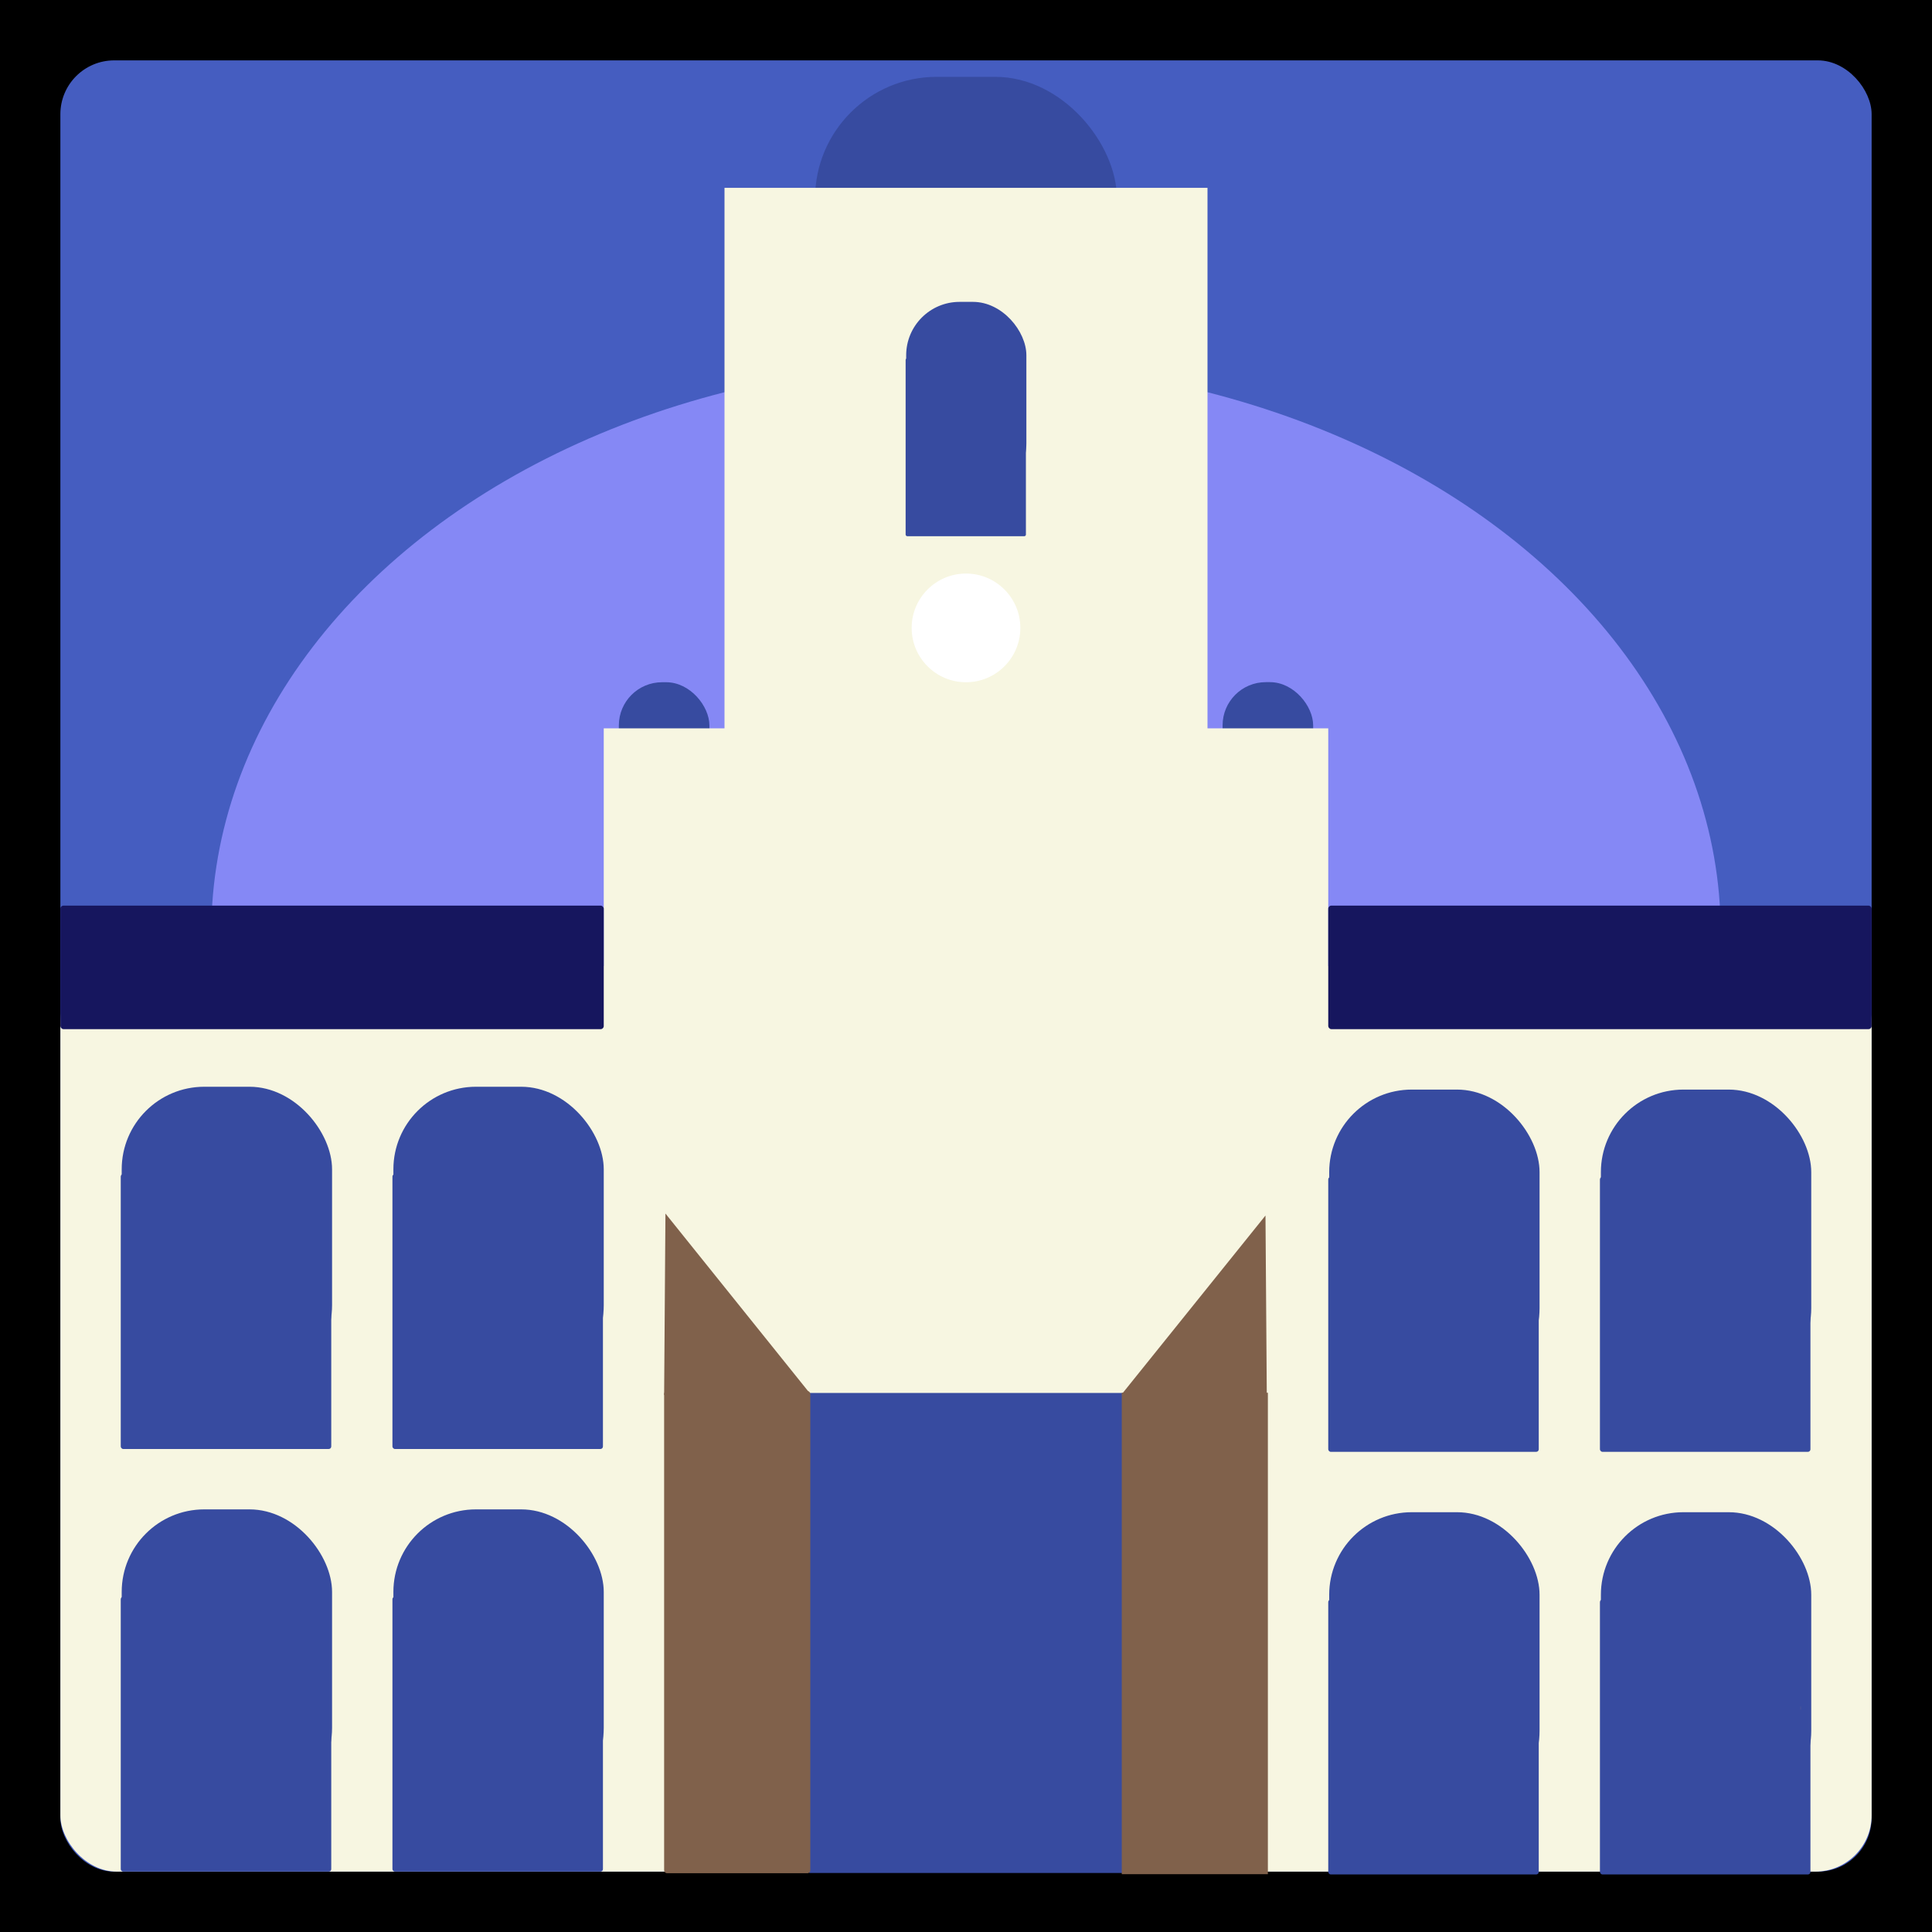<?xml version="1.0" encoding="UTF-8" standalone="no"?>
<!-- Created with Inkscape (http://www.inkscape.org/) -->

<svg
   version="1.1"
   id="svg1"
   width="320"
   height="320"
   viewBox="0 0 320 320"
   xmlns="http://www.w3.org/2000/svg"
   xmlns:svg="http://www.w3.org/2000/svg">
  <rect x="0" y="0" width="320" height="320" fill="#808080" stroke="none"/>
  <defs
     id="defs1" />
  <g
     id="g1">
    <rect
       style="fill:#000000;stroke-width:0.922"
       id="rect4"
       width="320"
       height="320"
       x="0"
       y="0"
       ry="18.754"
       rx="0" />
    <rect
       style="fill:#455dc0;fill-opacity:1;stroke:none;stroke-width:1.233;stroke-opacity:1"
       id="rect8"
       width="300"
       height="300"
       x="10"
       y="10"
       ry="8.915" />
    <ellipse
       style="fill:#8588f5;fill-opacity:1;stroke:none;stroke-width:0.987;stroke-opacity:1"
       id="path7"
       ry="94.439"
       rx="125"
       cy="154.439"
       cx="160" />
    <rect
       style="fill:#f7f6e1;fill-opacity:1;stroke-width:0.779"
       id="rect1"
       width="300"
       height="150"
       x="10"
       y="160"
       ry="9.332" />
    <rect
       style="fill:#374ba0;fill-opacity:1;stroke-width:0.436"
       id="rect3-36-3-3-4"
       width="15"
       height="26.096"
       x="102.5"
       y="113"
       ry="7.156" />
    <rect
       style="fill:#374ba0;fill-opacity:1;stroke-width:0.436"
       id="rect3-36-3-3-4-2"
       width="15"
       height="26.096"
       x="202.5"
       y="112.985"
       ry="7.156" />
    <rect
       style="fill:#374ba0;fill-opacity:1;stroke-width:0.99"
       id="rect3-36-3-3-4-2-2"
       width="50"
       height="40.332"
       x="135"
       y="12.728"
       ry="20.155" />
    <rect
       style="fill:#f7f6e1;fill-opacity:1;stroke-width:0.299"
       id="rect1-7"
       width="120"
       height="55.314"
       x="100"
       y="120.637" />
    <rect
       style="fill:#f7f6e1;fill-opacity:1;stroke-width:0.33"
       id="rect1-7-7"
       width="80"
       height="101.148"
       x="120"
       y="31.113" />
    <rect
       style="fill:#16165e;fill-opacity:1;stroke-width:0.765"
       id="rect2"
       width="90"
       height="20.459"
       x="10"
       y="150"
       ry="0.511" />
    <rect
       style="fill:#16165e;fill-opacity:1;stroke-width:0.765"
       id="rect2-3"
       width="90"
       height="20.459"
       x="220"
       y="150"
       ry="0.511" />
    <rect
       style="fill:#374ba0;fill-opacity:1;stroke-width:1.523"
       id="rect3-1-5"
       width="55.124"
       height="79.507"
       x="134.026"
       y="230.718"
       ry="0" />
    <rect
       style="fill:#80614b;fill-opacity:1;stroke-width:1.015"
       id="rect3-1-5-6"
       width="24.2"
       height="79.742"
       x="185.8"
       y="230.682"
       ry="0" />
    <rect
       style="fill:#80614b;fill-opacity:1;stroke-width:1.015"
       id="rect3-1-5-6-1"
       width="24.213"
       height="79.863"
       x="110"
       y="230.4"
       ry="0.468" />
    <rect
       style="fill:#374ba0;fill-opacity:1;stroke-width:0.919"
       id="rect3-2"
       width="34.866"
       height="45.539"
       x="20"
       y="264.461"
       ry="0.417" />
    <rect
       style="fill:#374ba0;fill-opacity:1;stroke-width:0.919"
       id="rect3-36-3"
       width="34.842"
       height="49.875"
       x="20.158"
       y="250"
       ry="13.676" />
    <rect
       style="fill:#374ba0;fill-opacity:1;stroke-width:0.919"
       id="rect3-2-1"
       width="34.866"
       height="45.539"
       x="65"
       y="264.461"
       ry="0.417" />
    <rect
       style="fill:#374ba0;fill-opacity:1;stroke-width:0.919"
       id="rect3-36-3-2"
       width="34.842"
       height="49.875"
       x="65.158"
       y="250"
       ry="13.676" />
    <rect
       style="fill:#374ba0;fill-opacity:1;stroke-width:0.919"
       id="rect3-2-6"
       width="34.866"
       height="45.539"
       x="20"
       y="194.461"
       ry="0.417" />
    <rect
       style="fill:#374ba0;fill-opacity:1;stroke-width:0.919"
       id="rect3-36-3-0"
       width="34.842"
       height="49.875"
       x="20.158"
       y="180"
       ry="13.676" />
    <rect
       style="fill:#374ba0;fill-opacity:1;stroke-width:0.919"
       id="rect3-2-1-6"
       width="34.866"
       height="45.539"
       x="65"
       y="194.461"
       ry="0.417" />
    <rect
       style="fill:#374ba0;fill-opacity:1;stroke-width:0.919"
       id="rect3-36-3-2-2"
       width="34.842"
       height="49.875"
       x="65.158"
       y="180"
       ry="13.676" />
    <rect
       style="fill:#374ba0;fill-opacity:1;stroke-width:0.919"
       id="rect3-2-9"
       width="34.866"
       height="45.539"
       x="220"
       y="264.93"
       ry="0.417" />
    <rect
       style="fill:#374ba0;fill-opacity:1;stroke-width:0.919"
       id="rect3-36-3-20"
       width="34.842"
       height="49.875"
       x="220.158"
       y="250.469"
       ry="13.676" />
    <rect
       style="fill:#374ba0;fill-opacity:1;stroke-width:0.919"
       id="rect3-2-1-2"
       width="34.866"
       height="45.539"
       x="265"
       y="264.93"
       ry="0.417" />
    <rect
       style="fill:#374ba0;fill-opacity:1;stroke-width:0.919"
       id="rect3-36-3-2-3"
       width="34.842"
       height="49.875"
       x="265.158"
       y="250.469"
       ry="13.676" />
    <rect
       style="fill:#374ba0;fill-opacity:1;stroke-width:0.919"
       id="rect3-2-6-7"
       width="34.866"
       height="45.539"
       x="220"
       y="194.93"
       ry="0.417" />
    <rect
       style="fill:#374ba0;fill-opacity:1;stroke-width:0.919"
       id="rect3-36-3-0-5"
       width="34.842"
       height="49.875"
       x="220.158"
       y="180.469"
       ry="13.676" />
    <rect
       style="fill:#374ba0;fill-opacity:1;stroke-width:0.919"
       id="rect3-2-1-6-9"
       width="34.866"
       height="45.539"
       x="265"
       y="194.93"
       ry="0.417" />
    <rect
       style="fill:#374ba0;fill-opacity:1;stroke-width:0.919"
       id="rect3-36-3-2-2-2"
       width="34.842"
       height="49.875"
       x="265.158"
       y="180.469"
       ry="13.676" />
    <rect
       style="fill:#374ba0;fill-opacity:1;stroke-width:0.559"
       id="rect3-1-7-17"
       width="19.923"
       height="29.458"
       x="150"
       y="59.355"
       ry="0.27" />
    <rect
       style="fill:#374ba0;fill-opacity:1;stroke-width:0.559"
       id="rect3-36-8-5-2"
       width="19.909"
       height="32.263"
       x="150.091"
       y="50"
       ry="8.847" />
    <path
       style="fill:#80614b;fill-opacity:1;stroke-width:1.025"
       d="M 110,231.057 110.218,201 l 23.831,29.669 z"
       id="path5" />
    <path
       style="fill:#80614b;fill-opacity:1"
       d="m 308.309,270.818 -0.209,-29.891 -22.8,29.504 z"
       id="path5-4"
       transform="matrix(1.045,0,0,1.004,-112.36,-40.562)" />
    <rect
       style="fill:#d38d5f;fill-opacity:1"
       id="rect5"
       width="0.014"
       height="0.554"
       x="298.233"
       y="282.627" />
    <circle
       style="fill:#ffffff;fill-opacity:1;stroke:none;stroke-width:1.133;stroke-opacity:1"
       id="path6"
       cx="160"
       cy="104"
       r="9" />
  </g>
</svg>
